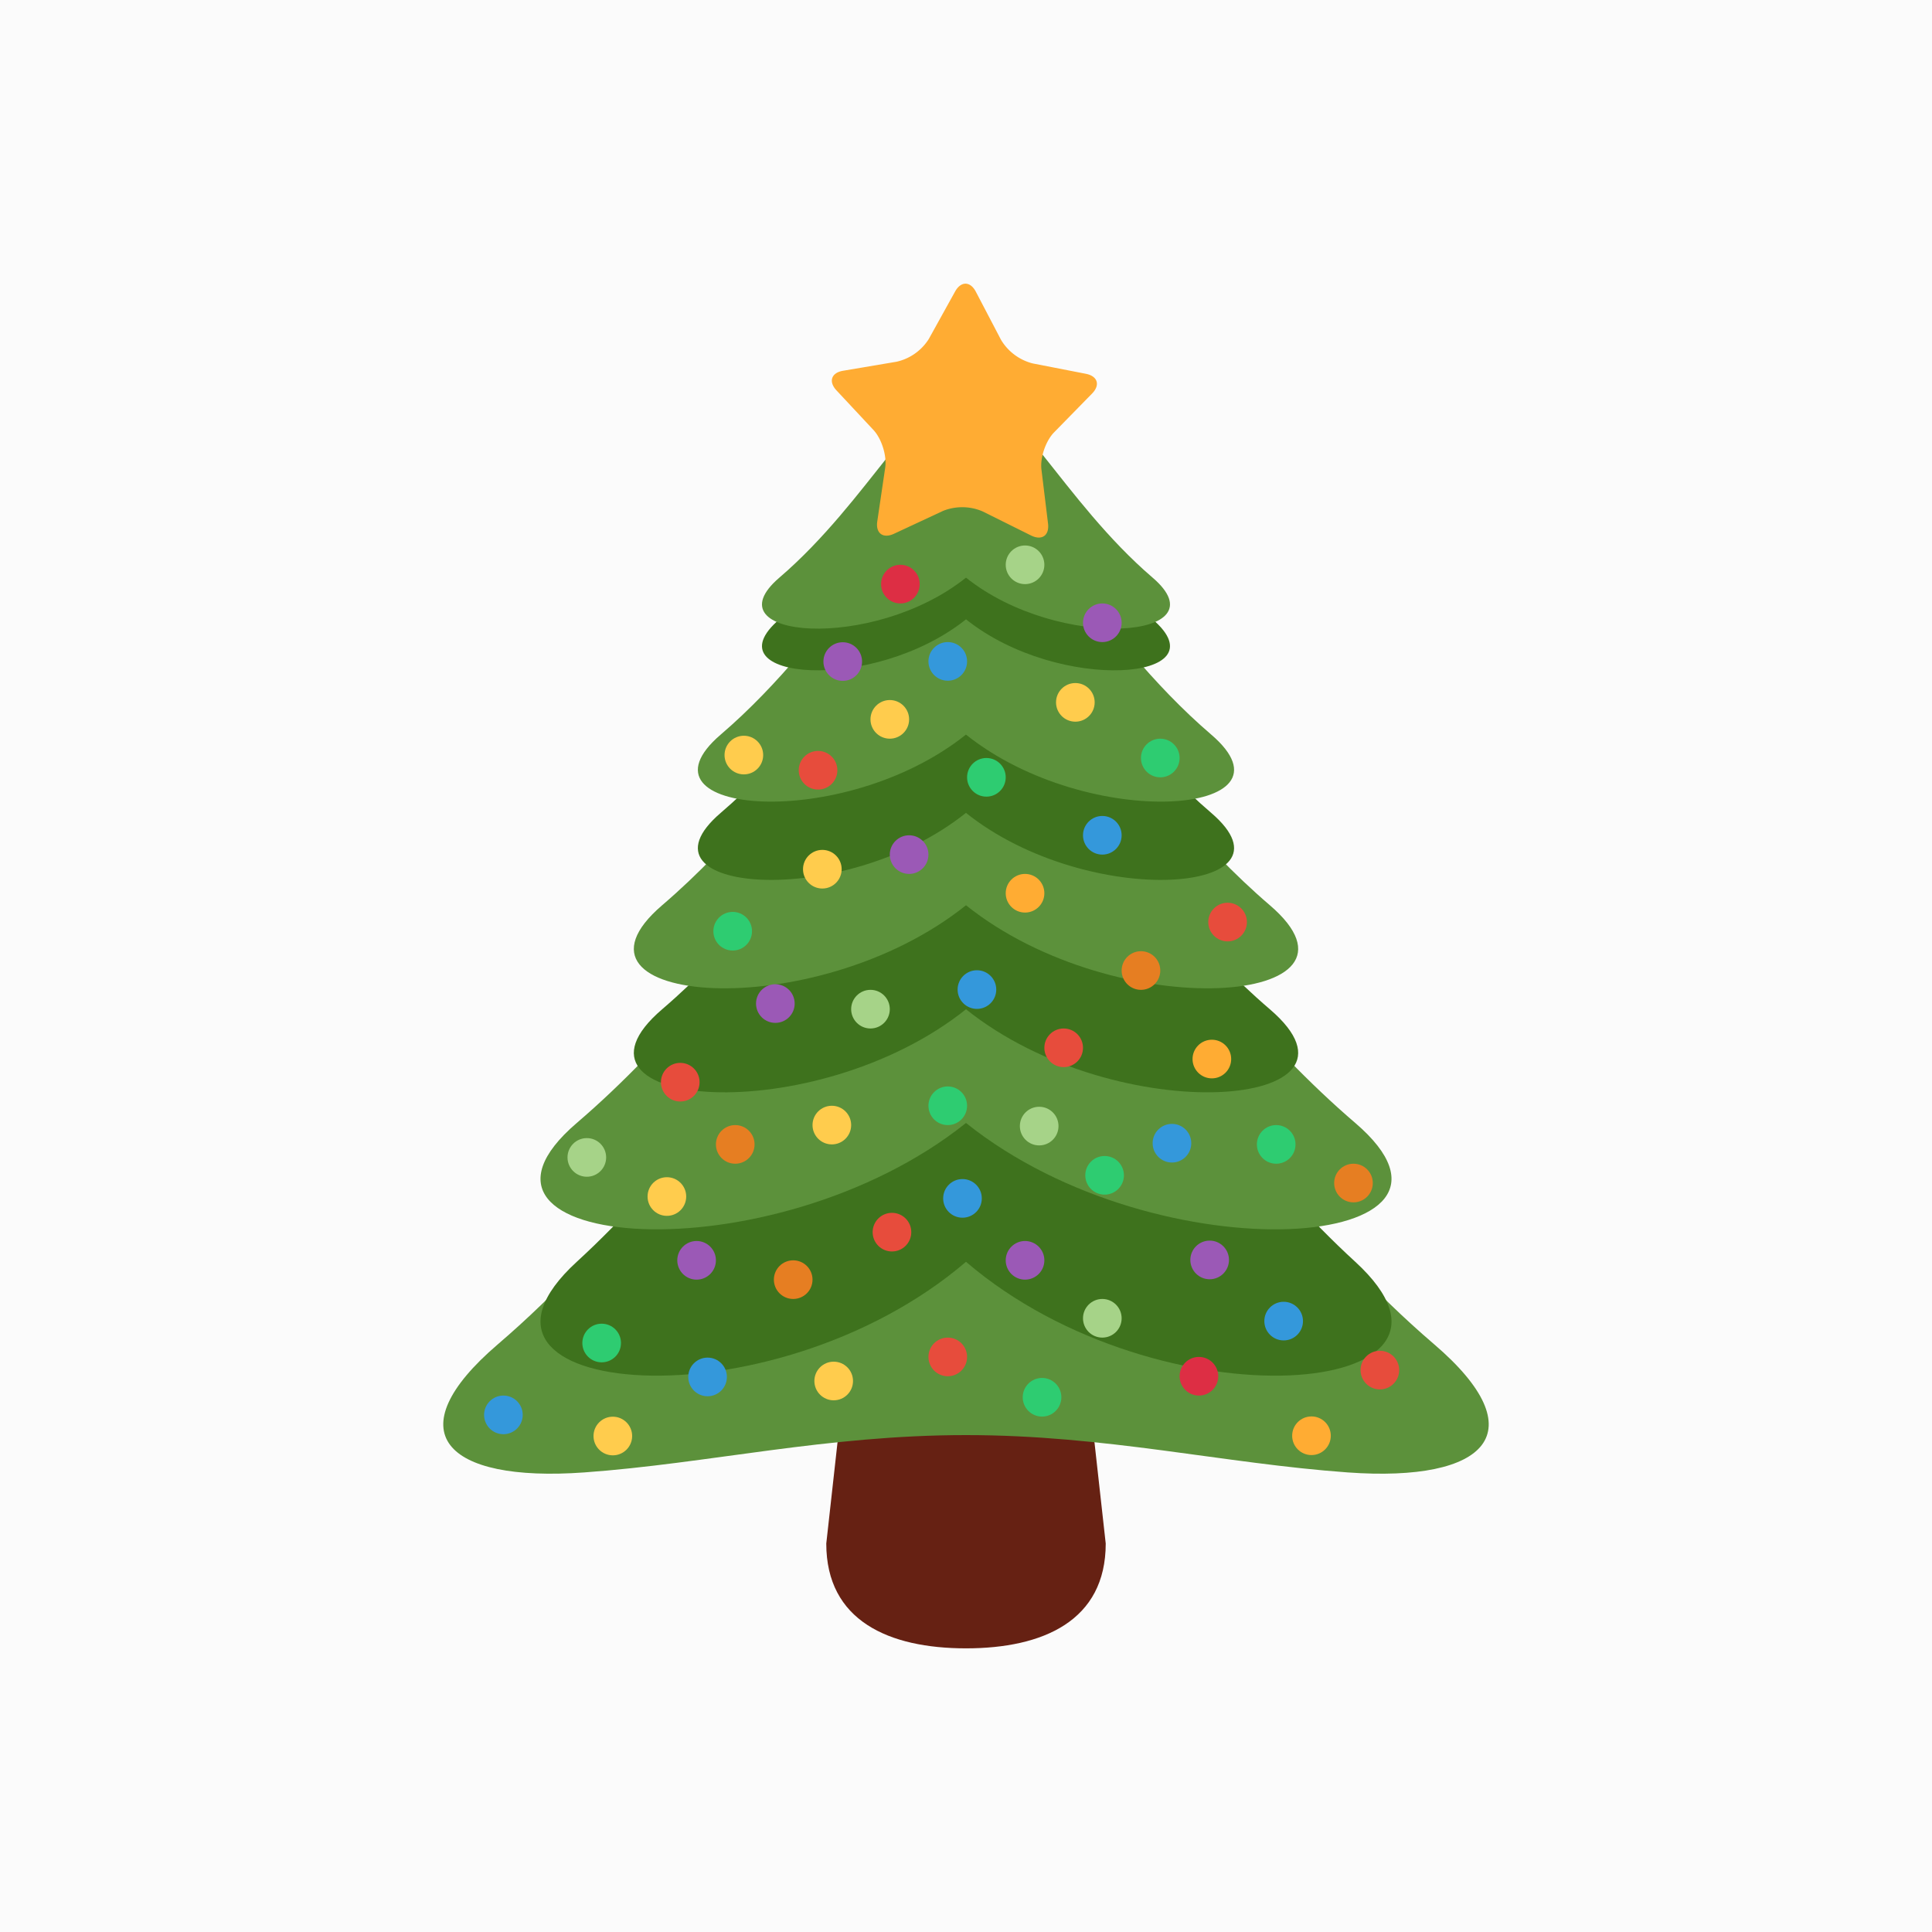 <svg xmlns="http://www.w3.org/2000/svg" width="50" height="50"><rect width="100%" height="100%" fill="#333333" stroke="none"/><path d="M0 0h50v50H0z" opacity=".98" fill="#fff"/><g transform="translate(6.528 7.117)"><path fill="#662113" d="M22.088 32.83c0 1.997-1.619 2.712-3.616 2.712s-3.616-.715-3.616-2.712l.904-8.136c0-1.996.715-1.808 2.712-1.808s2.712-.188 2.712 1.808z"/><path fill="#5c913b" d="M30.59 27.675c-6.294-5.392-8.843-13.112-12.118-13.112s-5.824 7.721-12.118 13.112c-2.645 2.266-1.385 3.577 2.241 3.314 3.232-.233 6.255-.966 9.877-.966s6.646.733 9.876.966c3.627.263 4.886-1.049 2.242-3.314z"/><path fill="#3e721d" d="M28.546 25.538c-4.837-4.435-7.555-10.787-10.074-10.787s-5.236 6.352-10.073 10.787c-3.844 3.524 5.037 4.315 10.073 0 5.034 4.316 13.917 3.524 10.074 0z"/><path fill="#5c913b" d="M28.546 21.945c-4.837-4.143-7.555-10.077-10.074-10.077s-5.236 5.934-10.073 10.077c-3.844 3.292 5.037 4.031 10.073 0 5.034 4.032 13.917 3.292 10.074 0z"/><path fill="#3e721d" d="M26.336 19.003c-3.775-3.235-5.897-7.868-7.864-7.868s-4.088 4.632-7.864 7.868c-3 2.57 3.932 3.147 7.864 0 3.93 3.146 10.865 2.57 7.864 0z"/><path fill="#5c913b" d="M26.336 16.311c-3.775-3.235-5.897-7.867-7.864-7.867s-4.088 4.632-7.864 7.867c-3 2.571 3.932 3.147 7.864 0 3.93 3.147 10.865 2.571 7.864 0z"/><use href="#A" fill="#3e721d"/><use href="#A" y="-2.026" fill="#5c913b"/><path fill="#3e721d" d="M23.301 8.911C20.983 6.925 19.68 4.08 18.472 4.08s-2.511 2.845-4.83 4.831c-1.843 1.579 2.415 1.933 4.83 0 2.414 1.933 6.673 1.579 4.829 0z"/><path fill="#5c913b" d="M23.301 7.832C20.983 5.845 19.68 3 18.472 3s-2.511 2.845-4.83 4.832c-1.843 1.579 2.415 1.933 4.83 0 2.414 1.932 6.673 1.578 4.829 0z"/><circle fill="#ffcc4d" cx="9.332" cy="30.047" r=".5"/><circle fill="#ffac33" cx="27.413" cy="30.04" r=".5"/><circle fill="#a6d388" cx="20" cy="7.5" r=".5"/><g fill="#dd2e44"><circle cx="16.774" cy="8" r=".5"/><circle cx="24.5" cy="28.5" r=".5"/></g><circle fill="#9b59b6" cx="22" cy="9" r=".5"/><g fill="#3498db"><circle cx="18" cy="10" r=".5"/><circle cx="11.784" cy="28.518" r=".5"/><circle cx="18.381" cy="23.897" r=".5"/></g><circle fill="#ffcc4d" cx="21.302" cy="11.06" r=".5"/><g fill="#e74c3c"><circle cx="14.643" cy="12.817" r=".5"/><circle cx="11.077" cy="20.89" r=".5"/></g><circle fill="#2ecc71" cx="19" cy="13" r=".5"/><g fill="#3498db"><circle cx="22" cy="14.5" r=".5"/><circle cx="18.755" cy="18.493" r=".5"/></g><circle fill="#9b59b6" cx="17" cy="15" r=".5"/><circle fill="#ffac33" cx="20" cy="16" r=".5"/><circle fill="#ffcc4d" cx="14.754" cy="15.378" r=".5"/><g fill="#e67e22"><circle cx="23" cy="18" r=".5"/><circle cx="12.5" cy="22.5" r=".5"/></g><circle fill="#a6d388" cx="16" cy="19" r=".5"/><circle fill="#e74c3c" cx="21" cy="20" r=".5"/><g fill="#2ecc71"><circle cx="18" cy="21.5" r=".5"/><circle cx="26.5" cy="22.5" r=".5"/></g><g fill="#ffcc4d"><circle cx="15" cy="22" r=".5"/><circle cx="12.723" cy="12.424" r=".5"/><circle cx="10.731" cy="23.849" r=".5"/></g><g fill="#3498db"><circle cx="23.802" cy="22.469" r=".5"/><circle cx="6.5" cy="29.5" r=".5"/></g><circle fill="#ffac33" cx="24.835" cy="20.291" r=".5"/><g fill="#9b59b6"><circle cx="20" cy="25.5" r=".5"/><circle cx="15.282" cy="10.004" r=".5"/><circle cx="13.538" cy="18.855" r=".5"/><circle cx="24.778" cy="25.49" r=".5"/><circle cx="11.5" cy="25.5" r=".5"/></g><g fill="#e67e22"><circle cx="14" cy="26" r=".5"/><circle cx="28.5" cy="23.5" r=".5"/></g><g fill="#a6d388"><circle cx="22" cy="27" r=".5"/><circle cx="20.366" cy="22.026" r=".5"/><circle cx="8.659" cy="22.837" r=".5"/></g><g fill="#e74c3c"><circle cx="18" cy="28" r=".5"/><circle cx="29.183" cy="28.341" r=".5"/><circle cx="16.556" cy="24.771" r=".5"/></g><g fill="#ffcc4d"><circle cx="15.048" cy="28.623" r=".5"/><circle cx="16.5" cy="11.5" r=".5"/></g><g fill="#2ecc71"><circle cx="9.043" cy="27.64" r=".5"/><circle cx="12.434" cy="16.983" r=".5"/><circle cx="22.059" cy="23.3" r=".5"/></g><circle fill="#3498db" cx="26.693" cy="27.073" r=".5"/><path fill="#ffac33" d="M19.379 1.679a1.34 1.34 0 0 0 .817.609l1.379.269c.305.06.377.29.159.512l-.983 1.004c-.217.222-.365.657-.326.965l.17 1.394c.038.309-.159.448-.438.31L18.9 6.117a1.34 1.34 0 0 0-1.02-.013l-1.274.594c-.282.13-.476-.014-.43-.322l.205-1.39c.045-.307-.091-.745-.302-.973l-.959-1.027c-.212-.227-.135-.457.172-.508l1.385-.234a1.33 1.33 0 0 0 .832-.588L18.19.427c.151-.272.394-.269.537.006z"/><circle fill="#e74c3c" cx="25.242" cy="16.746" r=".5"/><g fill="#2ecc71"><circle cx="20.44" cy="29.044" r=".5"/><circle cx="23.5" cy="12.5" r=".5"/></g></g><defs><path id="A" d="M24.818 13.92c-3.047-2.61-4.76-6.349-6.347-6.349s-3.299 3.739-6.347 6.349c-2.422 2.075 3.174 2.54 6.347 0 3.174 2.54 8.77 2.075 6.347 0z"/></defs></svg>
